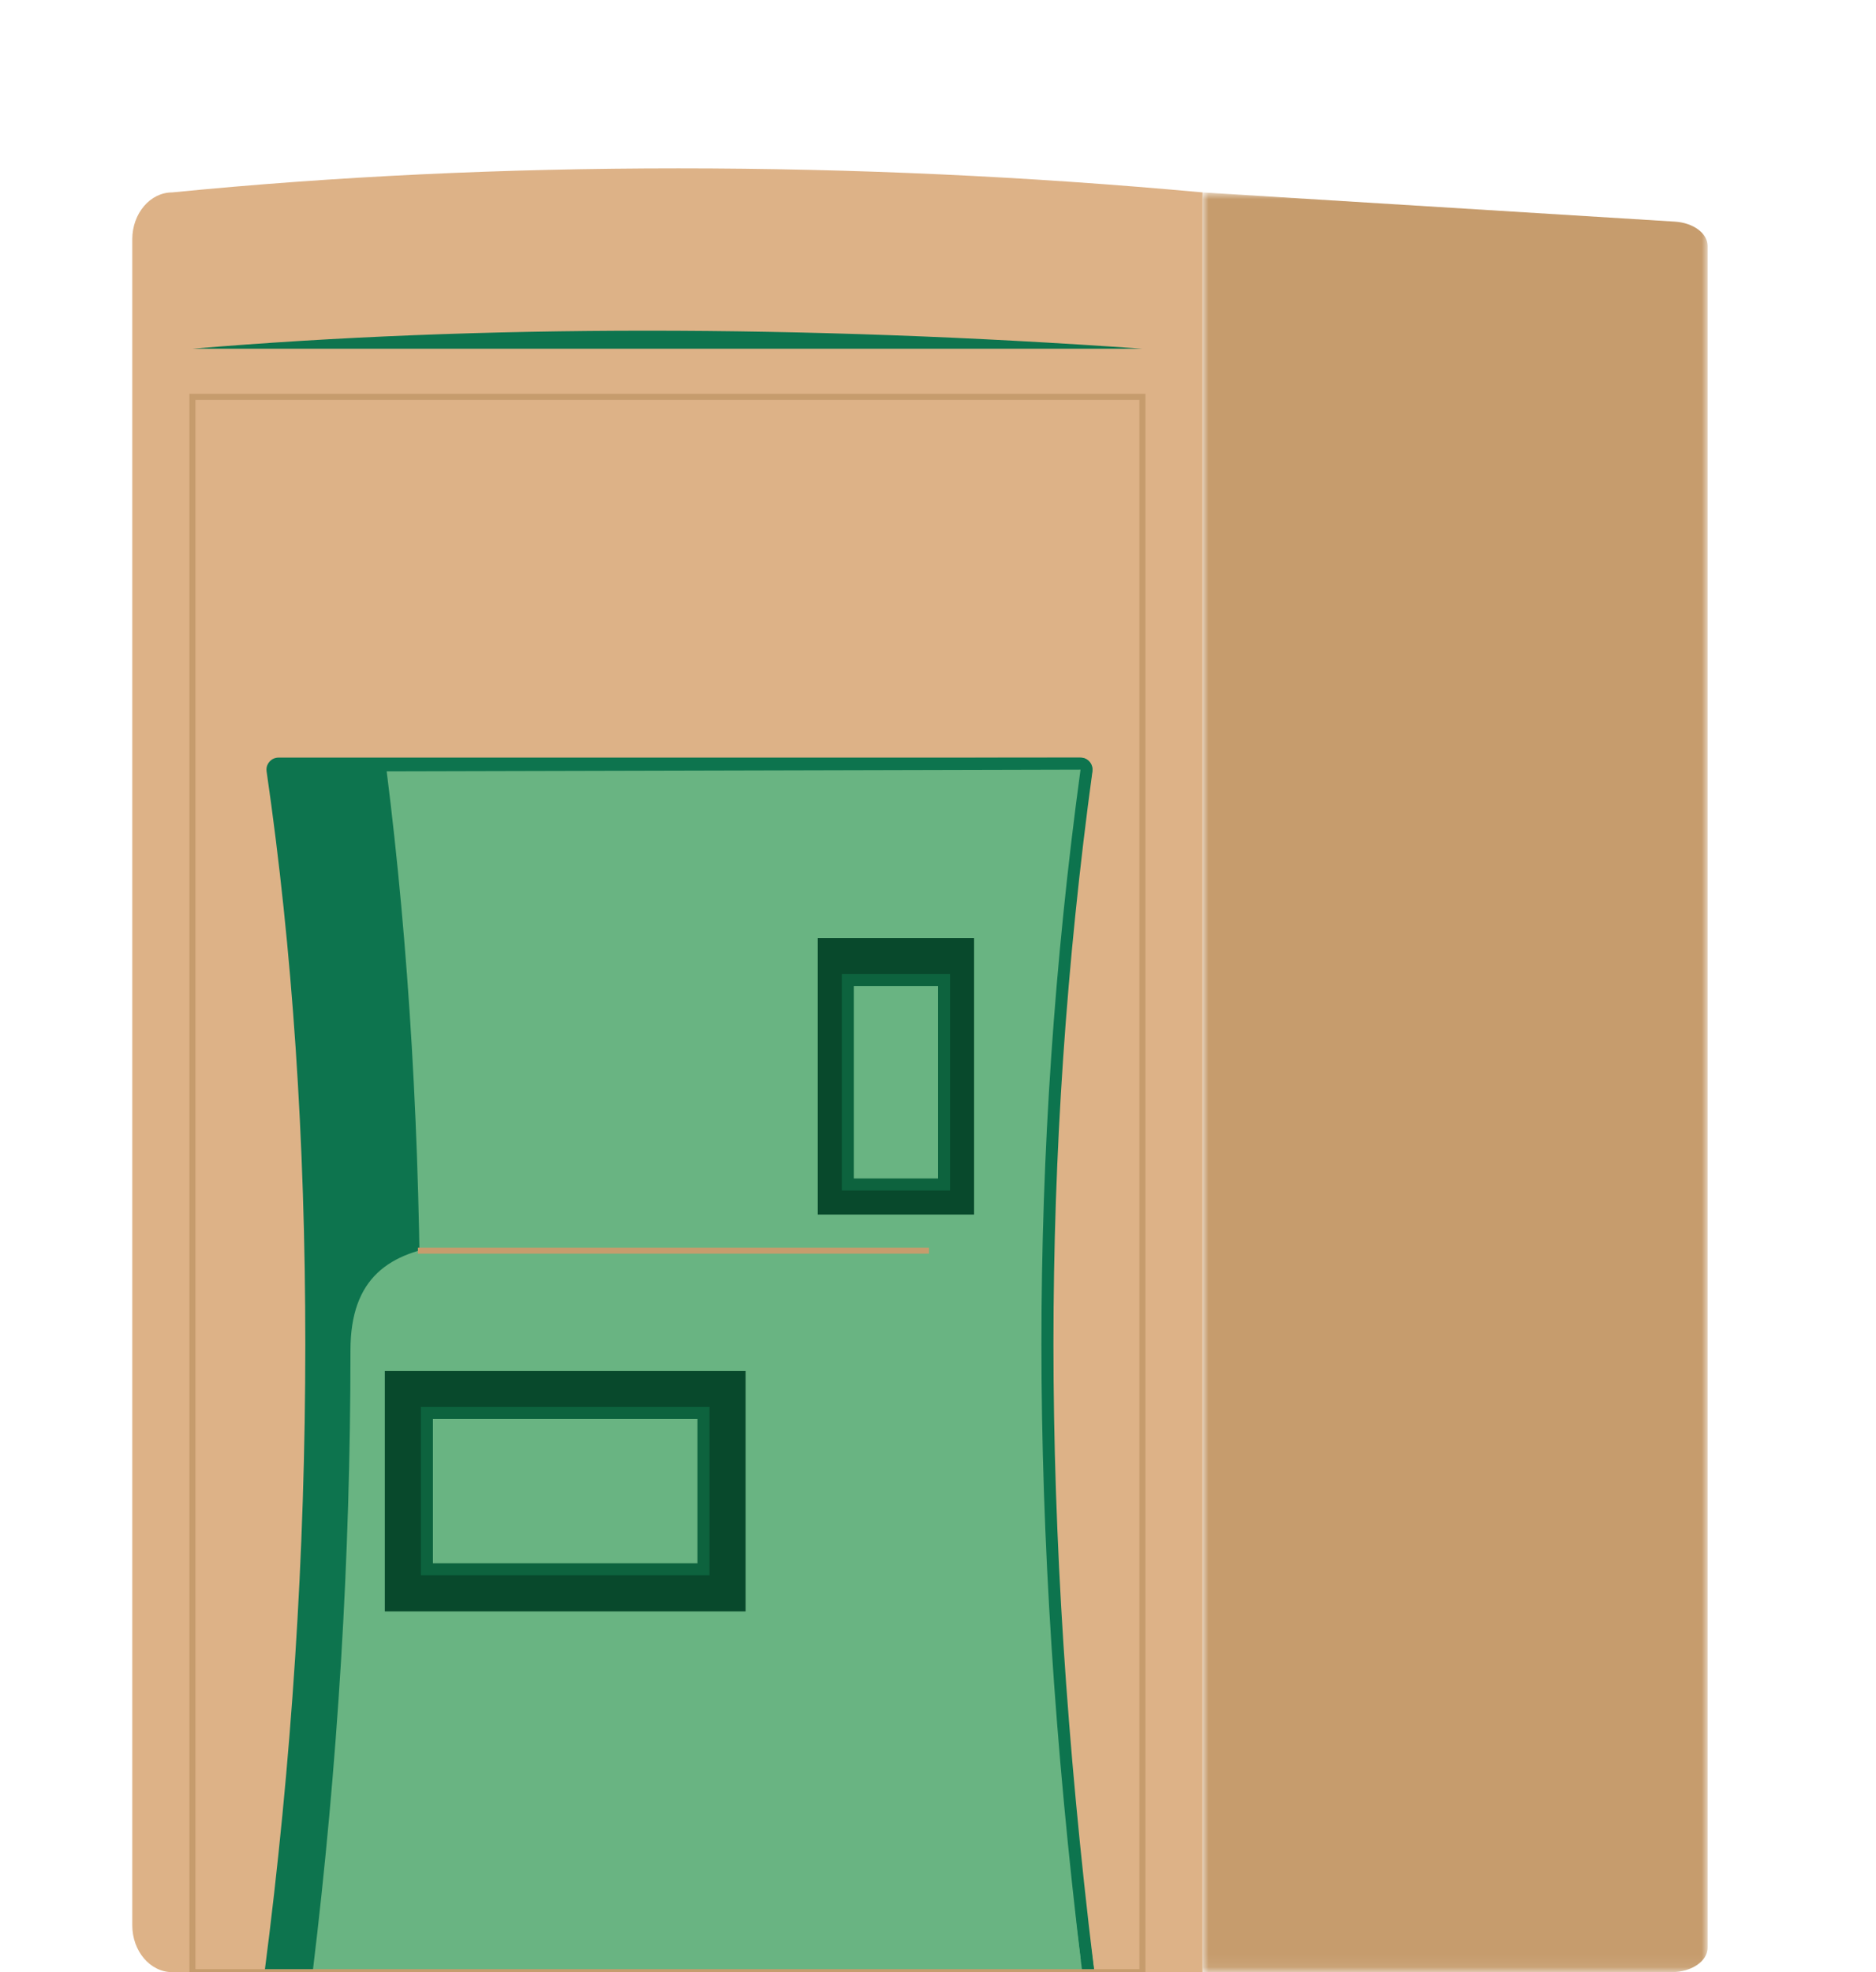 <?xml version="1.0" encoding="UTF-8"?>
<svg width="156px" height="164px" viewBox="0 0 156 164" version="1.1" xmlns="http://www.w3.org/2000/svg" xmlns:xlink="http://www.w3.org/1999/xlink">
    <!-- Generator: Sketch 64 (93537) - https://sketch.com -->
    <title>contenedor_alur</title>
    <desc>Created with Sketch.</desc>
    <defs>
        <polygon id="path-1" points="0 0.927 42 0.927 42 148.927 0 148.927"></polygon>
    </defs>
    <g id="contenedor_alur" stroke="none" stroke-width="1" fill="none" fill-rule="evenodd">
        <g id="MUPI-Copy" transform="translate(11, 14)">
            <g id="Group-3" fill="#DDB287">
                <path d="M45.403,0 C59.935,0 74.467,0.667 89,2 L89,150 L3.322,150 C1.487,150 0,148.253 0,146.1 L0,5.9 C0,3.746 1.487,2 3.322,2 C16.844,0.667 30.871,0 45.403,0 Z" id="Fill-1"></path>
            </g>
            <g id="Group-24" transform="translate(89, 1.073)">
                <mask id="mask-2" fill="white">
                    <use xlink:href="#path-1"></use>
                </mask>
                <g id="Clip-23"></g>
                <path d="M39.27,3.357 L0,0.927 L0,148.927 L38.996,148.927 C40.656,148.927 42,148.015 42,146.892 L42,5.384 C42,4.331 40.816,3.453 39.27,3.357" id="Fill-22" fill="#C69C6D" mask="url(#mask-2)"></path>
            </g>
            <path d="M11,150 L80,150 C77.394,131.44 76.091,114.029 76.091,97.766 C76.091,81.889 77.333,66.018 79.817,50.155 C79.902,49.609 79.529,49.097 78.984,49.012 C78.933,49.004 78.881,49 78.829,49 L12.158,49 C11.606,49 11.158,49.448 11.158,50 C11.158,50.048 11.162,50.096 11.169,50.144 C13.315,64.925 14.388,80.799 14.388,97.766 C14.388,115.172 13.259,132.583 11,150 Z" id="Fill-29" fill="#0D744E"></path>
            <path d="M20.783,49.646 C20.685,49.744 20.643,49.885 20.644,50.09 C22.512,64.888 23.446,80.78 23.446,97.766 C23.446,115.005 22.484,132.25 20.559,149.5 L79.436,149.5 C77.212,131.128 76.1,113.884 76.1,97.766 C76.1,81.86 77.183,65.96 79.348,50.068 C79.367,49.931 79.328,49.799 79.251,49.697 C79.173,49.596 79.057,49.523 78.92,49.505 C78.875,49.498 78.83,49.5 20.783,49.646 Z" id="Fill-29" stroke="#0D744E" fill="#69B482"></path>
            <path d="M15,150 L79,150 C76.583,131.624 75.374,114.385 75.374,98.283 C75.374,85.472 59.698,88.839 44.576,89.423 C31.188,89.94 18.143,86.145 18.143,98.283 C18.143,115.517 17.095,132.756 15,150 Z" id="Fill-29" fill="#69B482"></path>
        </g>
        <rect id="Rectangle" stroke="#C69C6D" stroke-width="0.5" x="16" y="33" width="79" height="131"></rect>
        <path d="M53.817,27.5 C67.088,27.5 80.816,28 95,29 L16,29 C27.94,28 40.546,27.5 53.817,27.5 Z" id="Rectangle" fill="#0D744E"></path>
        <line x1="35" y1="104" x2="77" y2="104" id="Line-6" stroke="#C69C6D" stroke-width="0.5" stroke-linecap="square"></line>
        <rect id="Rectangle-Copy" fill="#08492C" x="68" y="78" width="13" height="23"></rect>
        <rect id="Rectangle-Copy-2" fill="#08492C" transform="translate(47, 124) rotate(-90) translate(-47, -124) " x="37" y="109" width="20" height="30"></rect>
        <rect id="Rectangle-Copy" stroke="#0D633E" fill="#69B482" x="70.5" y="81.5" width="8" height="17"></rect>
        <rect id="Rectangle-Copy-3" stroke="#0D633E" fill="#69B482" transform="translate(47, 124) rotate(-90) translate(-47, -124) " x="40.5" y="112.5" width="13" height="23"></rect>
    </g>
</svg>